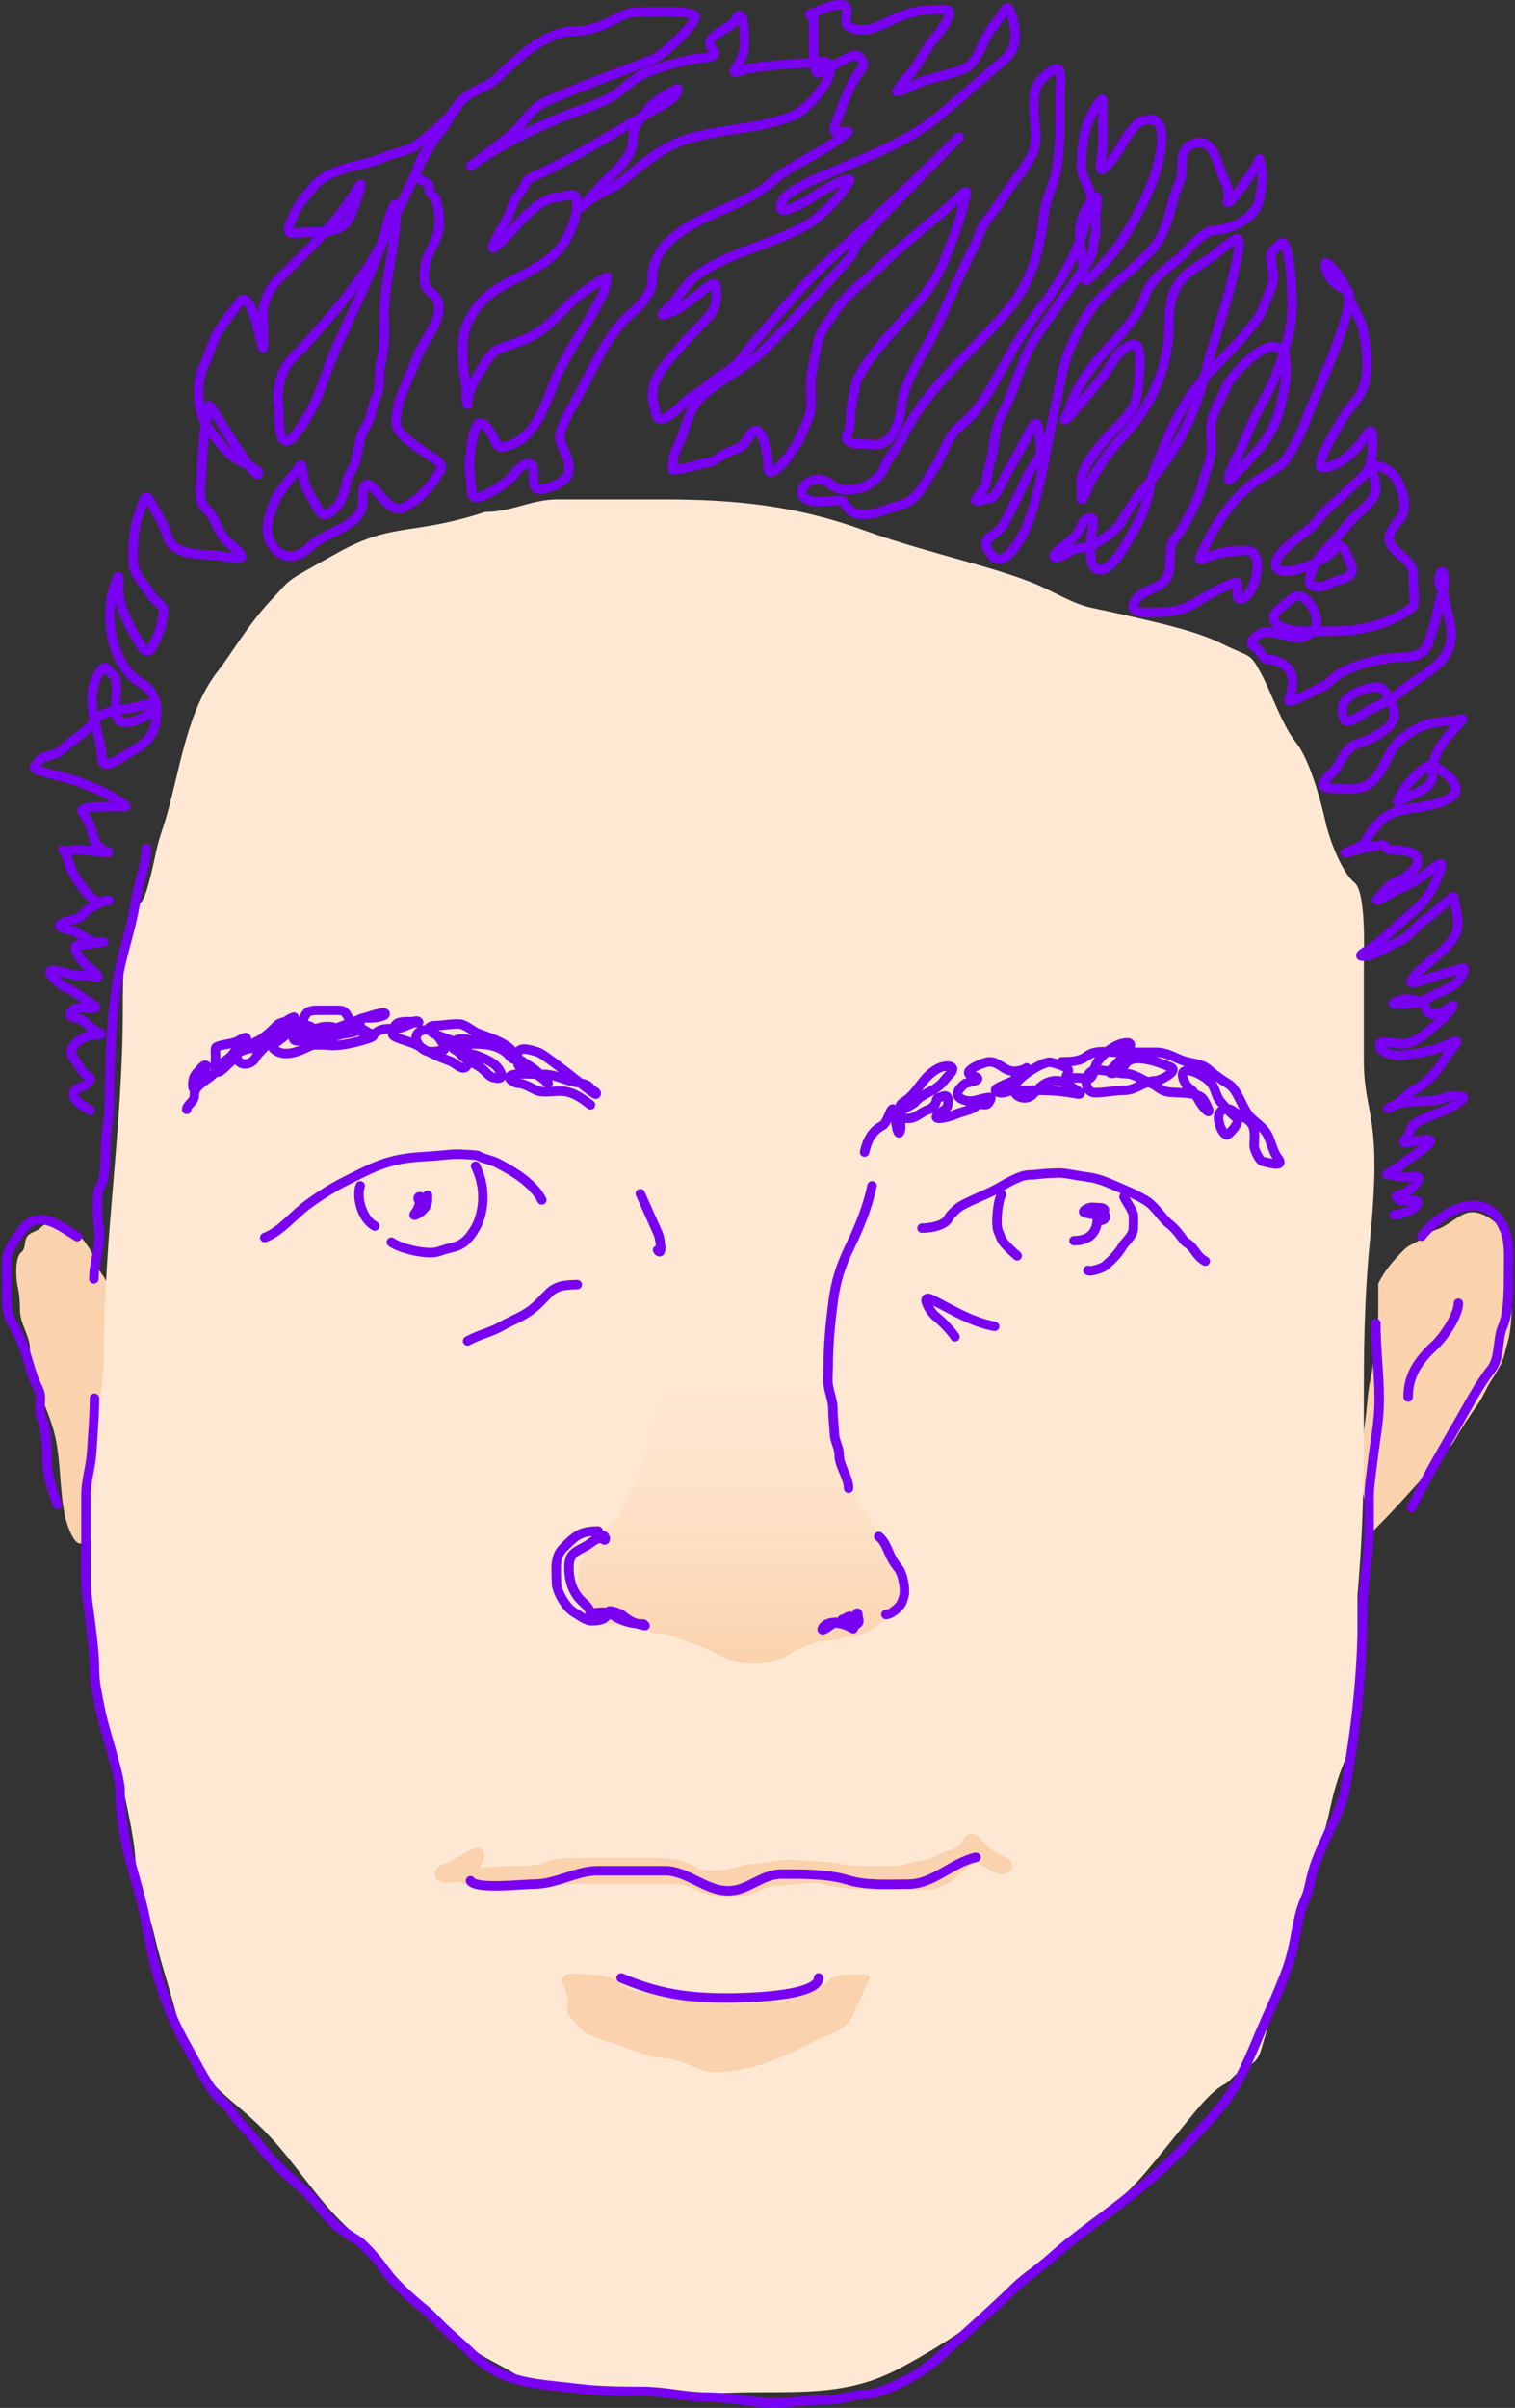 <svg width="481" height="764" viewBox="0 0 481 764" fill="none" xmlns="http://www.w3.org/2000/svg">
<rect x="0" y="0" width="481" height="764" fill="#333333" stroke="none"/>
<path d="M445.916 396.382C442.497 399.802 439.745 402.925 437.579 407.258C437.579 412.905 437.724 419.311 437.196 424.86C437.031 426.597 436.399 428.32 436.209 430.096C435.96 432.422 435.748 434.847 435.222 437.125C434.156 441.746 434.059 446.45 433.41 451.122C432.582 457.083 431.778 462.538 431.778 468.542C431.778 471.782 433.304 474.719 433.571 477.927C433.665 479.059 432.984 482.459 433.772 483.405C433.959 483.629 434.722 487.319 435.404 486.466C436.19 485.484 437.224 484.465 438.143 483.546C442.999 478.69 447.521 473.434 452.2 468.381C453.942 466.5 455.61 464.515 457.235 462.521C458.755 460.654 460.677 458.997 461.867 456.882C464.095 452.921 466.738 449.088 469.321 445.342L469.419 445.201C470.961 442.965 471.957 440.296 473.467 437.991C475.086 435.519 477.074 432.366 477.737 429.451C478.251 427.191 478.995 425.141 479.348 422.846C479.99 418.671 479.992 414.024 479.992 409.795C479.992 402.397 480.796 392.494 474.192 387.4C471.563 385.372 468.124 383.714 464.767 385.225C461.81 386.556 459.135 389.209 456.067 390.139C454.225 390.697 452.335 392.398 450.71 393.482C449.209 394.483 447.171 395.128 445.916 396.382Z" fill="#FAD2AD"/>
<path d="M12.887 389.568C18.685 383.771 25.6 391.577 28.638 396.559C29.822 398.5 30.509 401.865 32.266 404.124C34.5 406.997 35.491 411.415 37.221 414.875C40.411 421.255 42.823 428.563 43.813 435.492C44.701 441.706 43.769 448.384 43.769 455.004C43.769 460.776 42.176 466.245 42.176 472.214C42.176 474.996 42.467 483.203 39.787 484.779C35.691 487.189 30.123 488.457 25.806 489.69C23.243 490.422 21.071 482.959 20.718 481.372C18.866 473.035 19.396 464.274 17.533 455.888C15.51 446.786 9.525 437.488 9.525 428.237C9.525 423.74 6.34 420.098 6.34 415.672C6.34 412.902 6.15 410.527 5.543 407.796C5.081 405.719 4.645 399.029 6.738 397.355C8.514 395.934 7.351 393.201 9.127 391.78C10.289 390.851 11.861 390.595 12.887 389.568Z" fill="#FAD2AD"/>
<path d="M107 175.5C125 165.444 130.504 170.117 154 162.444C162.376 162.444 168.793 158.444 177 158.444H210.444C234.164 158.444 253.198 160.557 274.889 168.444C295.295 175.865 319.5 180.5 332.5 187C345.5 193.5 343.5 192 356.5 195C369.5 198 380 200.25 388.5 204.5C397 208.75 396.737 206.788 400.556 214C403.8 220.128 407.1 230.126 411.444 235.556C415.832 241.04 419.339 254.027 420.889 261C421.998 265.99 425.917 276.734 430 280C433.872 283.098 433 302.735 433 308V336C433 354.721 439 352.5 435 393C431 433.5 435 460.5 431 506V533.5C431 544.781 429.5 552.5 427 558.5C422 570.5 422.44 576.886 419.5 583.5C418.177 586.476 416.5 592.5 414 603C411.5 613.5 412.588 614 408 627C403.412 640 404.071 637.5 400.5 650C398.643 656.5 396 654 390.5 660C388.811 661.843 386.889 661 379.444 670C372 679 369.45 682.5 363.5 689.5C357.55 696.5 352 700.5 347.111 705C342.222 709.5 336.5 715 324 725.5C311.5 736 298.453 744.643 285.5 751.5C271.468 758.929 258.888 759 242.5 759C222.868 759 219.5 760.5 201 759C182.5 757.5 171.444 758.056 164 753.5C156.556 748.944 151.466 747.355 146.556 742.444C141.903 737.791 135.64 731.159 130.111 728C123.128 724.01 120.143 714.915 114 710C101.423 699.938 94.796 686.907 83.444 675.556C72.035 664.146 63.5 661.5 56.889 643C54.73 633.287 51.588 625 49 614C47 605.5 43.471 598.015 43 590C42.534 582.072 39.5 569.5 37.5 560C35 553.5 35 552 31 537.5C29 528.5 29 516.037 29 512V483C29 473.25 31 465.308 31 456C31 446.855 33 438.105 33 429.5C33 391.763 39 358 39 320C39 310.875 38.891 293.331 45 286C46.76 283.889 48.845 273.449 49.5 270.5C50.728 264.972 51.492 263.779 52.889 258.889C57.293 243.475 59.44 225.075 69.5 212.5C72.967 208.166 78.889 198 86 190.5C93.111 183 89 185.556 107 175.5Z" fill="#FFE8D3"/>
<path d="M208.195 446.731C208.983 433.344 210.772 425.679 211.5 417.5C212.228 409.321 212.396 406.263 212.5 404.5C212.677 401.485 212.5 397.021 212.5 394C212.5 388.257 212.187 388.741 210.728 383.633C210.008 381.114 194.029 358.767 195.894 358.235C203.957 355.931 215.407 358.162 223.753 358.162H242.06C249.822 358.162 255.801 356.368 263.551 358.09C266.206 358.68 271.232 358.666 273.826 358.09C275.785 357.655 278.742 353.419 281.134 354.544C283.57 355.691 271.593 377.555 270.642 380.883C267.844 390.675 262.899 399.846 262.899 410.913C262.899 422.142 261.91 434.139 264.274 444.777C265.402 449.853 266.278 456.287 268.399 461.058C270.789 466.437 270.975 472.064 273.319 477.339C277.063 485.763 287.126 495.969 287.647 505.343C287.929 510.43 285 511.5 280.5 514.5C276 517.5 273.581 519.218 268.5 519.5C265.484 519.668 268.999 520.393 263.5 520.5C259.366 520.5 253.5 523 250.5 525C247.5 527 241.276 528.524 235.475 527.557C229.429 526.55 225.369 523.029 219.628 521.262C216.634 520.341 212.614 518.368 209.498 518.368C206.987 518.368 205.298 517.157 203 516.5C197.991 515.069 193.472 515.921 188.5 514.5C184.309 513.303 183.5 502.935 183.5 498.5C183.5 494.065 191.853 485.217 194 483.5C198.911 479.571 197.477 476.279 200.5 472.5C203.305 468.994 202.615 465.892 204.939 461.71C206.58 458.755 208.009 449.902 208.195 446.731Z" fill="url(#paint0_linear)"/>
<path d="M206.489 632.348C201.506 632.348 199.404 630.922 195.383 628.408C192.5 626.5 188.978 626.439 185.753 626.439C184.007 626.439 179.751 625.621 178.887 627.177C177.758 629.209 179.745 631.161 180.091 633.059C180.393 634.725 180.018 636.567 180.118 638.257C180.202 639.69 182.315 641.159 182.963 642.196C185.201 645.777 191.773 647.385 195.41 648.597C200.122 650.168 205.472 652.68 210.538 653.029C214.298 653.288 218.512 654.989 221.918 656.449C225.614 658.033 229.37 657.46 233.299 656.968C242.112 655.867 251.064 651.497 258.904 647.503C261.577 646.142 265.137 645.254 267.522 643.4C270.28 641.254 271.24 638.563 272.665 635.357C273.739 632.94 274.587 630.616 275.756 628.408C277.042 625.98 273.976 626.439 272.446 626.439C269.64 626.439 264.83 626.294 263.227 628.299C261.225 630.801 256.69 631.551 253.789 632.84C250.857 634.143 247.506 635.125 244.132 635.302L243.722 635.324C235.305 635.767 225.596 636.279 217.541 634.208C214 633.297 210.113 632.348 206.489 632.348Z" fill="#FAD2AD"/>
<path d="M312.201 587.993C313.919 589.712 319.246 591.98 319.103 591.978C318.659 591.975 318.461 592.21 318.027 592.108C317.554 591.997 317.107 591.799 316.643 591.657C316.179 591.514 315.737 591.33 315.303 591.112C315.124 591.022 314.941 590.917 314.806 590.765C314.756 590.71 314.725 590.637 314.673 590.585C314.625 590.537 314.551 590.507 314.491 590.477C314.336 590.399 314.177 590.328 314.024 590.247L313.936 590.2C313.624 590.034 313.311 589.867 312.986 589.728C312.857 589.673 312.725 589.632 312.597 589.577C312.456 589.517 312.321 589.449 312.185 589.381L312.153 589.365C312.028 589.302 311.939 589.254 311.835 589.16C311.705 589.042 311.56 588.944 311.431 588.825L311.425 588.82C311.292 588.697 311.167 588.582 311.007 588.495C310.887 588.43 310.763 588.386 310.637 588.33C310.596 588.312 310.548 588.266 310.519 588.23C310.453 588.148 310.316 588.122 310.229 588.079C303.727 590.246 301.136 597.102 293.628 597.102C282.751 597.102 271.891 597.777 261.463 595.323C256.744 594.213 251.417 595.821 246.733 595.821C244.872 595.821 243.291 596.212 241.609 596.96C240.487 597.458 237.546 598.964 236.485 599.023C231.836 599.282 226.577 599.691 222.395 597.6C218.79 595.798 216.417 595.181 212.148 595.181H185.249C175.933 595.181 166.984 597.102 157.852 597.102C155.596 597.102 153.564 596.587 151.305 596.462C149.326 596.352 147.453 594.54 145.541 594.54C144.022 594.54 142.5 595 142 595C141.5 595 139.025 594.453 141.983 593.757C143.237 593.462 152.25 588.033 151.305 588.847C150.305 591.347 149.316 592.578 149 593C149.529 593.935 148.824 595.181 149.384 595.181C153.69 595.181 158.035 594.54 162.193 594.54C165.766 594.54 170.2 594.808 173.365 593.402C176.478 592.018 180.964 591.978 184.467 591.978H208.946C211.648 591.978 217.196 592.687 219.336 594.398C221.943 596.484 226.134 595.821 229.44 595.821C233.093 595.821 235.672 593.9 239.047 593.9C242.362 593.9 245.783 592.619 249.294 592.619C253.631 592.619 257.954 593.029 262.103 593.259C265.595 593.453 268.581 594.54 272.351 594.54H283.879C287.296 594.54 290.828 592.813 294.126 592.619C297.382 592.427 299.335 589.6 302.452 589.417C303.777 589.339 304.972 587.66 306.294 587.495C307.585 587.334 307.688 583.637 308.714 584.435C309.976 585.417 311.084 586.876 312.201 587.993Z" fill="#FAD2AD" stroke="#FAD2AD" stroke-width="5" stroke-linecap="round"/>
<path d="M84.045 392.661C89.08 390.848 93.424 385.248 97.962 381.99C102.5 378.731 106.24 376.476 109.903 374.644C118.033 370.579 123 367.704 133.501 367.062C144.002 366.421 142.5 366 148.054 366.317C153.607 366.634 150.5 366.589 154.239 367.703C157.978 368.818 158 369.082 159.851 370.078C161.701 371.075 169.172 375.03 172.022 380.731" stroke="#7900F1" stroke-width="3" stroke-linecap="round"/>
<path d="M151 370C155.012 378.19 153 386 151 389.5C149 393 147 395 143.801 395.759C140.602 396.518 140.444 396.746 138.99 397.162C135.429 398.179 127 396.162 124.27 394.122" stroke="#7900F1" stroke-width="3" stroke-linecap="round"/>
<path d="M114.359 376.258C113 380 115.129 387.064 119 389" stroke="#7900F1" stroke-width="3" stroke-linecap="round"/>
<path d="M135.732 379.24C135.732 382.202 135.709 382.467 133.854 384.321C133.358 384.818 130.558 386.454 131.755 384.956C132.418 384.128 132.939 382.926 133.219 381.946C133.463 381.093 132.75 380.892 132.75 380.234C132.75 379.304 134.005 379.763 134.241 380.234" stroke="#7900F1" stroke-width="3" stroke-linecap="round"/>
<path d="M203.301 378.749C205.177 383.023 207.224 387.483 209.045 391.645C209.531 392.757 210.544 399.01 208.769 396.643" stroke="#7900F1" stroke-width="3" stroke-linecap="round"/>
<path d="M276.864 376.264C275.5 382.783 272.812 389.449 269.906 395.428C266.883 401.645 265.297 406.619 264.438 413.487C263.586 420.301 262.947 426.759 262.947 433.673C262.947 435.702 262.624 438.156 263.058 440.162C263.595 442.648 264.438 444.648 264.438 447.231C264.438 450.084 264.822 452.362 264.935 455.184C265.012 457.098 266.426 459.444 266.426 461.508C266.426 465.308 269.409 468.599 269.409 472.194" stroke="#7900F1" stroke-width="3" stroke-linecap="round"/>
<path d="M279 487.5C281.482 489.439 282 493 283.88 495.759C285.761 498.519 285.365 497.466 286 499C286.635 500.534 286.511 500.374 286.78 501.586C287.37 504.241 287.384 506.004 286.255 508.545C285.625 509.963 282.922 512.273 281.285 512.273" stroke="#7900F1" stroke-width="3" stroke-linecap="round"/>
<path d="M270.912 516.77C269.795 516.116 265.655 514.115 264.063 515.389C263.858 515.553 260.559 518.037 261.081 516.77C262.266 513.892 267.413 514.929 269.917 514.781C270.502 514.747 272.906 512.523 272.292 511.91C271.587 511.205 273.218 514.187 272.513 514.892C271.008 516.397 270.415 515.712 270.415 513.787C270.415 511.557 268.418 513.787 267.432 513.787" stroke="#7900F1" stroke-width="3" stroke-linecap="round"/>
<path d="M204.81 515.781C201.229 515.099 200.027 514.408 197.603 512.523C196.696 511.818 195.742 511.593 194.648 511.28C194.345 511.194 192.362 510.793 193.626 511.805C196.527 514.125 200.466 515.284 204.313 515.284" stroke="#7900F1" stroke-width="3" stroke-linecap="round"/>
<path d="M292.729 389.678C295.038 389.678 300.054 388.978 301.179 386.447C301.547 385.619 303.957 383.278 304.934 382.72C308.766 380.53 313.001 379.134 316.836 377.003C319.312 375.628 323.847 372.779 326.777 372.779C329.125 372.779 331.182 372.281 333.487 372.281C335.959 372.281 335.669 371.809 341 372.779C346.331 373.748 347.251 373.254 353.5 376C359.749 378.746 358.858 378.195 361.929 379.848C365 381.5 365.461 381.894 368.5 385.5C371.539 389.106 370.46 387.404 372.73 389.702C375 392 375.571 393.63 376.707 394.298C379.302 395.824 379.883 398.757 382.671 400.152" stroke="#7900F1" stroke-width="3" stroke-linecap="round"/>
<path d="M356.86 379.731C357.474 381.213 359.753 384.086 359.842 385.696C359.913 386.975 359.842 388.281 359.842 389.562C359.842 392.115 357.425 393.644 356.252 395.637C354.838 398.042 352.924 399.799 350.895 401.602C350.101 402.308 346.015 403.68 345.428 403.093" stroke="#7900F1" stroke-width="3" stroke-linecap="round"/>
<path d="M317.968 379C316.763 381.058 315.979 388.566 316.974 390.783C317.968 393 317.5 392.5 318.5 394C319.5 395.5 324.434 399.86 322.5 398" stroke="#7900F1" stroke-width="3" stroke-linecap="round"/>
<path d="M340.984 393.661C345.988 393.661 348.44 390.944 348.44 386.205C348.44 384.607 340.986 385.568 345.457 383.333C346.426 382.849 348.359 383.222 349.434 383.222C350.715 383.222 351.249 384.575 350.041 383.609C349.717 383.35 348.937 382.865 348.937 383.72C348.937 384.394 349.908 384.455 350.317 384.824C351.431 385.826 350.966 387.199 349.434 387.199" stroke="#7900F1" stroke-width="3" stroke-linecap="round"/>
<path d="M46.481 269.285C46.384 274.406 44.38 278.564 43.53 283.49C42.805 287.698 42.002 291.706 40.922 295.842C39.571 301.022 38.065 306.258 37.217 311.556C35.18 324.285 34.894 336.959 34.747 349.915C34.691 354.776 33.511 359.49 33.511 364.395C33.511 367.705 33.479 370.889 32.757 374.139C32.37 375.88 31.091 377.403 31.041 379.217C30.951 382.457 30.817 385.864 31.35 389.064C32.325 394.917 29.806 400.02 29.806 405.773" stroke="#7900F1" stroke-width="3" stroke-linecap="round"/>
<path d="M29.999 443.655C29.999 449.401 29.408 455.501 29.098 460.771C28.828 465.351 27.296 469.649 27.296 474.284V488.697C27.296 493.09 27 498 27.346 503.511C27.693 509.021 29.999 521.303 29.999 529.685C29.999 533.98 30.802 536.891 31.651 541.446C32.5 546 34.209 551.316 35.105 554.658C36 558 38.106 564.883 38.106 567.97C38.106 573.062 38.916 579.069 39.708 583.284C40.5 587.5 41.621 591.392 42.811 595.696C44 600 45.491 605.31 46.164 609.008C46.932 613.233 48 618.5 48.916 622.471C49.833 626.441 52 633.5 54.321 639.136C56.643 644.772 59.5 649.5 61.328 652.849C63.156 656.198 67.006 663.877 70.987 667.062C73.07 668.728 74.42 671.847 76.392 673.818C78.63 676.056 80.709 678.533 82.648 681.025C86.073 685.429 91.227 690.337 95.5 694C101.889 699.476 103 703.5 108.5 707.5C114 711.5 113.229 710.007 117 714C120.452 717.655 120.759 718.5 123.5 722C126.241 725.5 132 730.5 134.5 732.5C137 734.5 139 737 142.413 740.04C145.826 743.079 147.627 744.689 150.22 747.146C160.119 756.524 170.438 756.236 183.001 757.806C189.949 758.675 196.969 758.757 204.02 758.757C210.881 758.757 217.693 760.559 224.589 760.559C231.614 760.559 238.24 762.36 245.308 762.36C251.242 762.36 256.737 761.46 262.674 761.46C267.173 761.46 270.787 759.658 275.286 759.658C278.872 759.658 288 755.5 293 752C298 748.5 300.831 745.183 303.5 743C306.018 740.94 318.5 729.5 322 726C325.5 722.5 328.963 720.681 334.688 715.529C340.252 710.522 349.34 704.077 355.335 699.414C368.429 689.23 373.811 683.937 384.764 671.767C390.932 664.914 394 659.5 398.75 648.091C403.499 636.682 404.5 635.5 408.13 626.053C411.76 616.607 411.307 609.481 414.333 602.672C416.317 598.208 415.487 596.087 418.994 587.794C422.5 579.5 425.91 574.111 427.201 567.011C430.521 548.747 432.574 530.642 432.574 511.747C432.574 502.843 434.699 493.885 434.699 485.236V474.609C434.699 471.823 435 470.5 435.825 463.5C436.649 456.5 437.887 451.163 437.887 443.789C437.887 435.841 436.825 428.211 436.825 419.876" stroke="#7900F1" stroke-width="3" stroke-linecap="round"/>
<path d="M447.076 443.257C447.076 436.142 450.532 431.469 455.578 426.784C458.393 424.17 463.017 417.379 463.017 413.5" stroke="#7900F1" stroke-width="3" stroke-linecap="round"/>
<path d="M451.327 392.244C458.568 383.248 471.994 376.662 477.66 390.119C479.335 394.097 478.959 398.497 478.959 402.872C478.959 407.969 479.115 416.336 477.069 420.939C475.3 424.919 476.369 430.818 473.409 434.519C469.538 439.358 466.404 445.513 463.253 450.933C457.883 460.169 452.673 469.258 448.138 478.329" stroke="#7900F1" stroke-width="3" stroke-linecap="round"/>
<path d="M309.857 589.3C302.306 590.958 296.216 597.802 288.602 597.802C282.123 597.802 275.224 598.346 269.236 596.503C262.806 594.525 254.974 594.614 248.217 594.614C241.647 594.614 237.647 599.928 231.212 599.928C223.961 599.928 218.242 593.551 211.02 593.551C203.935 593.551 196.849 593.551 189.764 593.551C183.033 593.551 176.66 597.802 169.572 597.802C166.124 597.802 150.805 599.592 149.379 596.739" stroke="#7900F1" stroke-width="3" stroke-linecap="round"/>
<path d="M197.204 627.56C208.56 632.386 217.926 633.936 230.681 633.936C235.604 633.936 259.907 633.576 259.907 627.56" stroke="#7900F1" stroke-width="3" stroke-linecap="round"/>
<path d="M24.529 392.37C20.424 389.967 13.798 384.375 8.823 388.355C6.955 389.85 2.337 396.594 2.211 398.746C1.942 403.316 2.211 407.984 2.211 412.562C2.211 418.661 4.175 419.64 6.462 424.784C8.4 429.145 9.063 432.941 10.713 437.478C11.443 439.486 12.838 441.311 12.838 443.383C12.838 445.509 12.315 448.391 13.37 450.291C14.812 452.887 14.964 461.139 14.964 464.107C14.964 468.128 16.823 473.404 18.152 477.391" stroke="#7900F1" stroke-width="3" stroke-linecap="round"/>
<path d="M187.486 350.557C184.475 348.277 181.742 346.203 177.809 346.203C175.647 346.203 172.274 346.841 170.337 345.961C169.06 345.381 166.277 343.784 164.988 343.784C162.962 343.784 159.77 341.399 163.456 340.908C166.373 340.519 169.536 340.881 172.487 340.881C175.891 340.881 178.486 342.305 181.787 343.192C183.301 343.599 186.402 343.577 187.378 345.235C187.828 346 189.833 346.543 189.206 347.171C188.713 347.664 173.427 334.53 170.552 333.731C167.045 332.757 163.575 331.44 164.289 336.795C164.782 340.494 168.311 339.219 170.794 341.15C171.543 341.732 172.431 342.354 173.24 342.816C174.351 343.451 174.245 344.351 173.24 343.058C171.608 340.96 170.523 339.757 168.133 338.22C163.391 335.172 158.275 331.795 152.758 330.613C151 330.237 145.799 328.805 144.318 330.344C140.935 333.862 149.507 334.245 150.823 334.699C152.913 335.419 156.509 336.874 157.972 338.704C159.652 340.803 160.096 342.87 156.521 341.848C155.119 341.448 154.055 339.802 152.892 338.946C151.38 337.831 149.721 336.964 148.081 336.07C146.948 335.452 146.06 334.29 145.151 333.382C142.981 331.212 147.357 331.204 148.565 331.204C152.991 331.204 157.926 331.158 161.252 334.484C161.646 334.878 163.37 337.234 163.294 335.183C163.153 331.358 154.305 328.901 151.683 327.818C150.051 327.144 147.711 325.007 145.877 324.915C143.415 324.792 140.882 325.33 138.405 325.399C134.926 325.495 136.028 327.308 138.512 328.302C141.581 329.529 144.899 330.531 147.812 332.065C148.876 332.624 149.574 338.838 147.06 338.838C145.855 338.838 144.338 337.252 143.216 336.795C141.441 336.072 139.661 335.502 137.948 334.618C136.007 333.616 133.664 332.929 132.572 330.963C131.104 328.32 133.321 326.195 136.389 326.877C138.118 327.261 140.245 330.143 140.797 331.688C141.479 333.597 140.798 333.22 138.835 333.516C137.23 333.758 135.403 333.896 134.158 332.763C131.886 330.698 127.951 330.274 125.341 328.893C123.891 328.125 124.792 326.581 125.449 325.399C126.428 323.637 129.918 324.415 131.631 324.055C132.191 323.937 132.562 323.844 132.921 324.323C132.992 324.417 131.519 324.457 131.255 324.538C129.287 325.149 127.586 326.366 125.449 326.366C123.948 326.366 121.471 326.285 120.181 327.092C118.221 328.317 118.099 328.552 116.525 327.334C115.469 326.516 111.61 325.44 113.73 323.705C114.916 322.735 116.383 322.98 117.815 322.98C118.48 322.98 122.184 322.582 122.304 321.743C122.532 320.149 111.247 324.551 110.343 324.888C109.031 325.376 107.723 325.798 106.446 326.366C105.344 326.856 110.563 326.872 110.746 326.877C111.963 326.911 122.266 327.732 117.09 329.457C113.625 330.612 107.633 332.188 103.838 331.581C102.602 331.383 97.854 331.832 97.119 331.097C95.161 329.139 102.32 327.546 102.978 327.441C103.019 327.435 107.147 326.535 105.989 325.99C105.105 325.574 102.728 325.684 101.742 325.99C100.339 326.425 93.23 327.656 93.141 329.269C93.013 331.568 99.133 329.278 99.403 328.06C100.096 324.943 96.436 324.956 94.35 325.882C93.134 326.423 91.908 327.115 90.963 328.06C89.954 329.07 88.163 329.601 87.335 330.532C85.639 332.44 89.744 329.248 90.211 328.839C91.459 327.747 92.851 326.065 94.35 325.399C97.616 323.947 95.485 320.638 100.237 320.56C102.672 320.52 105.112 320.56 107.548 320.56C110.543 320.56 109.841 322.998 112.01 324.323C112.911 324.874 114.839 324.552 114.321 325.99C113.796 327.45 111.185 327.721 109.859 327.925C105.344 328.62 100.695 330.793 96.527 332.763C93.035 334.414 88.202 335.531 85.883 331.473C84.191 328.512 89.371 326.093 90.775 324.162C91.502 323.163 95.555 321.761 91.985 323.651C90.86 324.247 88.942 324.329 88.034 325.237C85.513 327.758 83.262 329.899 79.835 331.204C78.342 331.773 75.684 331.985 75.266 333.865C74.562 337.035 77.209 338.373 79.594 337.118C80.925 336.417 81.175 335.266 82.12 334.215C82.677 333.596 84.663 331.722 83.948 331.903C80.862 332.688 75.927 332.431 74.272 335.559C73.538 336.945 72.935 337.11 71.96 338.085C71.417 338.628 69.903 340.294 68.95 340.182C67.973 340.067 68.466 335.812 68.466 335.075C68.466 334.451 68.117 332.459 68.761 332.172C70.827 331.254 73.171 331.345 75.212 330.452C75.693 330.242 78.972 328.164 78.061 329.834C77.13 331.54 75.197 332.272 74.272 333.892C72.955 336.197 70.2 336.873 68.923 339.214C67.452 341.911 64.418 342.796 62.66 344.993C61.663 346.24 61.208 345.452 61.208 344.268C61.208 342.259 61.675 341.167 63.036 339.806C63.283 339.559 64.872 337.429 65.455 338.085C65.852 338.531 63.748 341.968 63.52 342.709C62.938 344.601 61.692 345.703 61.692 347.654C61.692 349.612 59.273 350.535 59.273 352.009" stroke="#7900F1" stroke-width="3" stroke-linecap="round"/>
<path d="M274.503 365.551C275.32 361.831 276.819 358.878 280.201 357.088C282.012 356.129 282.934 350.079 283.888 352.395C284.093 352.893 284.76 361.242 285.731 359.057C286.702 356.874 284.269 351.319 286.569 349.882C291.74 346.65 292.431 342.079 297.546 339.156C300.205 337.637 304.503 337.897 301.317 341.083C300.286 342.114 299.442 343.415 298.3 344.393C295.994 346.37 292.407 347.34 290.508 349.714C289.453 351.032 282.326 353.141 285.983 354.406C290.561 355.991 291.424 353.013 295.2 351.934C295.631 351.811 296.962 350.481 297.085 350.049C297.654 348.058 297.279 348.582 299.39 347.829C301.277 347.154 301.165 349.455 300.856 350.845C300.592 352.034 298.686 352.68 297.881 353.485C295.217 356.148 302.211 354.127 303.16 353.652C304.825 352.82 308.888 352.17 309.947 350.845C310.649 349.968 312.329 350.703 313.299 350.426C313.806 350.281 315.069 348.206 314.388 348.206C311.61 348.206 309.195 350.005 306.344 349.127C302.712 348.01 303.819 345.868 306.344 343.848C306.845 343.448 313.302 342.646 308.858 341.377C304.376 340.096 312.582 336.894 314.095 336.894C317.288 336.894 318.753 339.91 322.013 339.91C322.963 339.91 324.868 339.571 325.616 338.989C326.957 337.946 323.183 341.36 322.013 342.592C320.909 343.754 313.285 345.55 317.153 346.656C318.738 347.108 320.413 345.943 322.013 345.943C328.62 345.943 334.725 345.702 341.453 346.991C345.368 347.74 340.433 345.089 339.065 344.142C337.74 343.225 336.429 342.843 334.834 342.927C331.769 343.088 329.716 345.243 327.879 347.284C325.97 349.405 321.287 348.272 322.055 344.812C322.662 342.08 331.386 336.493 333.661 337.061C334.468 337.263 339.726 338.533 339.191 339.91C338.909 340.634 337.794 343.318 338.018 343.094C339.884 341.228 343.348 342.302 345.81 342.173C346.833 342.119 347.351 339.652 347.612 338.737C348.566 335.397 353.986 330.861 357.835 330.861C361.224 330.861 355.49 336.352 354.776 337.271C354.418 337.732 351.018 340.581 353.017 340.581C354.471 340.581 356.535 338.856 357.29 337.648C359.768 333.683 368.823 337.452 371.618 338.57C374.518 339.729 368.348 342.927 366.884 342.927C363.509 342.927 360.473 345.943 357.08 345.943C353.948 345.943 350.905 346.697 347.654 346.697C344.416 346.697 344.096 341.851 346.313 340.078C348.158 338.602 354.798 340.664 357.457 340.664C360.112 340.664 362.737 342.737 365.334 343.681C367.051 344.305 368.304 345.845 370.11 346.32C372.81 347.031 380.502 346.113 382.176 348.96C383.247 350.781 385.187 354.735 382.176 351.39C380.613 349.653 379.511 346.348 377.484 345.189C376.591 344.679 374.469 340.771 375.976 339.91C377.81 338.862 382.292 341.454 383.852 342.927C386.14 345.088 385.741 347.597 387.623 349.714C389.214 351.504 390.803 353.319 392.524 354.658C394.201 355.962 389.915 360.323 389.424 360.104C387.79 359.378 386.869 356.283 386.869 354.658C386.869 352.052 389.496 350.911 391.561 352.563C392.956 353.679 395.076 354.24 396.672 355.747C398.866 357.819 398.18 360.844 398.18 363.665C398.18 364.652 399.806 368.318 400.946 368.525C402.95 368.89 408.334 370.701 405.554 367.226C404.296 365.654 403.564 362.324 402.538 360.272C401.285 357.766 398.976 356.459 397.091 354.574C394.321 351.804 393.143 345.765 389.885 343.848C387.977 342.726 385.259 340.741 383.684 339.324C381.551 337.403 378.117 337.431 375.557 336.517C372.448 335.406 370.418 333.877 366.884 333.877C362.988 333.877 359.091 333.877 355.195 333.877C352.022 333.877 347.747 332.99 345.098 335.05C342.891 336.767 340.102 336.894 337.096 336.894" stroke="#7900F1" stroke-width="3" stroke-linecap="round"/>
<path d="M183.28 407.583C179.488 407.676 176.688 407.846 174.152 410.381C172.795 411.738 171.583 413.09 170.177 414.356C166.479 417.684 163.156 418.536 159.135 420.834C155.844 422.715 151.722 423.608 148.461 425.471" stroke="#7900F1" stroke-width="3" stroke-linecap="round"/>
<path d="M315.784 420.834C308.24 419.362 302.752 415.79 295.909 412.368C291.774 410.301 295.437 416.348 296.903 417.521C299.036 419.228 301.713 421.922 303.197 424.146" stroke="#7900F1" stroke-width="3" stroke-linecap="round"/>
<path d="M189.906 485.761C184.162 485.761 182.63 487.368 178.79 491.208C175.93 494.068 176.655 498.053 176.655 501.993C176.655 504.92 179.586 510.035 182.323 511.599C184.043 512.582 185.924 514.249 187.918 514.249C189.106 514.249 192.556 514.078 192.556 512.262C192.556 510.46 187.685 512.605 187.292 511.231C186.902 509.863 185.489 508.802 184.458 507.771C181.758 505.071 180.63 501.323 180.63 497.355C180.63 492.728 182.797 492.399 186.299 490.399C187.608 489.65 189.96 487.129 191.746 488.558C192.592 489.235 192.418 485.632 189.243 487.748" stroke="#7900F1" stroke-width="3" stroke-linecap="round"/>
<path d="M28.642 352.338C27.039 351.172 23.234 349.544 23.372 347.068C23.491 344.934 26.879 344.943 27.889 343.68C29.457 341.72 28.378 342.204 26.801 340.627C25.501 339.327 24.645 337.208 23.372 335.776C20.275 332.292 26.862 328.248 30.524 328.248C33.929 328.248 30.846 327.602 29.771 326.742C28.242 325.519 26.164 323.218 24.125 322.978C21.728 322.696 21.924 321.426 23.539 320.134C24.788 319.135 28.215 320.271 29.771 319.925C31.695 319.497 27.498 317.547 26.76 316.956C24.712 315.318 22.32 313.962 19.942 312.773C19.244 312.424 13.873 307.922 16.597 307.922C18.664 307.922 21.022 308.812 23.037 309.26C25.13 309.725 27.274 309.154 29.353 309.804C34.584 311.439 26.312 305.762 25.463 304.158C23.912 301.227 22.305 299.641 27.094 299.641C29.004 299.641 30.784 298.888 32.657 298.888C33.633 298.888 30.646 299.138 29.729 298.804C27.809 298.106 25.533 296.651 23.79 295.542C23.133 295.124 18.534 294.53 18.939 293.618C19.551 292.24 23.557 291.957 24.878 291.193C26.278 290.382 27.097 288.995 28.642 288.181C30.572 287.166 32.016 285.805 34.413 285.672C35.465 285.614 32.304 286.277 31.276 286.048C28.168 285.358 24.948 279.699 23.414 277.475C22.358 275.944 21.174 270.419 20.026 269.654C19.769 269.482 20.469 270.198 20.779 270.198C21.889 270.198 22.97 269.561 24.125 269.528C27.364 269.436 36.836 271.317 33.828 270.114C29.197 268.262 30.099 265.386 28.307 261.289C27.637 259.757 26.852 258.818 26.049 257.442C24.937 255.535 36.89 255.978 38.596 255.978C40.653 255.978 40.159 255.892 38.679 254.807C33.803 251.231 27.178 248.838 21.532 246.944C19.882 246.391 9.777 244.471 10.992 243.18C11.903 242.213 12.385 240.843 13.753 240.336C16.744 239.228 17.977 239.625 20.11 237.492C23.288 234.314 27.528 232.451 30.105 228.584C32.115 225.569 38.313 225.184 41.398 224.736C42.254 224.612 50.693 222.079 49.553 224.36C48.22 227.027 38.075 231.994 37.048 227.204C36.297 223.697 37.205 219.81 36.881 216.246C36.691 214.163 34.993 213.777 34.079 212.315C32.877 210.393 30.94 214.326 30.482 215.326C28.245 220.207 29.399 226.607 30.733 231.553C31.518 234.465 32.254 237.894 32.406 240.922C32.608 244.978 39.333 239.744 41.314 238.663C47.746 235.155 49.72 232.205 49.72 225.113C49.72 222.169 47.915 218.505 45.203 216.999C34.659 211.141 32.37 193.231 37.508 182.955C37.718 182.536 37.676 187.99 37.843 189.145C38.587 194.293 41.921 200.189 44.618 204.619C47.014 208.555 47.971 206.027 49.344 203.281C50.831 200.308 51.474 197.488 51.937 194.247C52.264 191.959 49.131 190.82 48.047 188.978C45.558 184.746 42.192 182.487 42.192 177.267C42.192 172.789 42.529 166.797 44.283 162.629C44.423 162.297 45.906 156.51 46.835 157.903C49.523 161.936 51.97 166.41 53.484 170.952C55.238 176.212 64.003 175.767 68.541 176.18C73.719 176.651 81.208 179.282 73.225 172.75C70.697 170.682 69.826 168.908 68.541 166.017C67.8 164.35 66.139 161.973 64.777 160.747C62.684 158.864 64.024 151.768 64.024 149.246C64.024 145.395 64.606 141.714 64.777 137.954C64.916 134.892 66.07 131.992 66.282 128.92C66.379 127.51 70.95 135.673 71.928 137.034C72.975 138.49 81.517 152.602 82.049 150.208C82.296 149.099 77.352 146.914 76.069 146.235C71.912 144.034 69.399 139.964 66.659 136.616C62.521 131.558 61.893 121.3 64.944 115.537C65.968 113.603 66.518 111.37 67.37 109.18C69.482 103.747 72.636 100.494 76.069 95.796C79.373 91.275 82.664 107.239 83.011 109.012C83.903 113.568 83.597 105.77 83.597 104.663C83.597 101.941 83.135 98.688 84.015 96.047C85.031 93.001 86.322 90.646 88.574 88.394C97.647 79.32 106.722 71.211 113.375 59.996C116.671 54.44 112.239 65.868 111.618 67.608C109.212 74.344 102.934 73.503 96.227 73.756C93.317 73.866 90.571 74.895 91.878 71.497C93.003 68.571 94.013 66.044 96.018 63.593C99.606 59.208 100.358 57.068 106.432 54.559C111.545 52.447 117.453 51.984 122.408 49.708C125.402 48.332 129.241 48.128 131.86 46.236C136.009 43.24 140.96 39.138 144.156 35.028C147.989 30.1 140.004 40.964 139.305 42.012C130.428 55.328 125.837 70.855 116.971 84.462C111.203 93.317 104.058 101.4 97.022 109.263C95.127 111.381 91.904 114.116 90.539 116.708C88.619 120.357 87.803 125.1 88.49 129.087C88.747 130.579 87.874 140.994 91.501 139.878C93.493 139.265 96.813 133.406 97.817 131.764C101.553 125.65 103.296 118.478 106.098 111.94C112.097 97.942 119.387 85.052 123.161 70.494C123.715 68.357 125.754 61.649 125.754 66.813C125.754 77.96 121.99 88.891 121.99 99.979C121.99 104.463 122.342 109.989 121.07 114.282C119.92 118.165 121.168 122.281 119.397 126.076C117.896 129.293 118.112 132.375 116.01 135.528C113.725 138.955 114.042 142.895 112.789 146.653C112 149.021 110.096 151.038 109.945 153.596C109.889 154.547 107.968 159.813 107.269 160.413C104.711 162.605 103.027 165.467 100.577 160.789C99.017 157.812 96.653 154.998 96.395 151.504C96.302 150.252 95.905 148.8 95.642 147.573C95.587 147.318 88.477 156.369 87.863 157.694C85.961 161.797 83.658 167.377 85.688 171.663C88.484 177.565 93.992 177.83 98.319 173.503C103.248 168.574 114.316 167.419 115.173 159.702C115.342 158.179 114.698 154.769 116.135 153.763C118.377 152.193 123.169 163.504 128.013 161.082C133.644 158.266 136.987 154.118 140.058 148.744C141.119 146.888 135.565 144.113 133.868 142.889C131.532 141.204 125.754 137.501 125.754 134.023C125.754 126.697 130.082 119.758 132.53 113.027C134.347 108.028 141.604 100.645 138.719 94.876C137.734 92.906 135.59 92.721 134.955 90.025C134.015 86.028 135.501 81.398 137.423 77.938C140.093 73.132 139.888 68.498 138.51 63.676C138.016 61.947 136.294 62.087 136.294 59.871C136.294 57.562 134.607 58.142 133.115 56.65C129.312 52.847 140.769 41.521 142.316 38.039C143.377 35.653 144.999 33.474 146.833 31.64C149.967 28.506 154.755 27.71 157.874 24.698C164.195 18.595 173.138 9.809 182.592 9.809C187.606 9.809 192.207 7.742 196.519 5.459C198.88 4.209 200.419 3.786 203.294 3.786C208.094 3.786 215.419 3.218 220.19 4.581C223.529 5.535 210.213 17.73 207.309 18.842C195.778 23.259 184.195 27.368 172.889 32.393C168.783 34.218 165.629 39.861 162.224 42.765C158.4 46.026 146.229 54.932 150.346 52.05C159.247 45.819 168.463 41.248 178.535 37.077C183.51 35.017 189.153 33.567 193.842 30.887C197.885 28.577 200.869 24.764 205.469 22.941C211.483 20.558 218.491 18.719 224.958 18.131C225.901 18.046 227.696 17.368 226.464 15.998C222.349 11.427 231.543 9.64 233.406 6.379C236.255 1.393 236.271 10.993 236.376 12.778C236.555 15.825 235.525 18.876 233.783 21.394C231.71 24.388 235.311 22.256 237.254 21.854C244.35 20.385 251.795 20.389 259.002 19.762C260.278 19.652 261.995 19.138 262.933 20.181C266.312 23.935 256.01 34.909 252.268 36.492C241.938 40.862 230.355 40.723 219.563 43.685C210.798 46.091 205.106 51.206 198.191 56.901C194.179 60.206 188.719 61.69 185.059 65.349C183.573 66.835 189.807 60.07 190.078 59.745C192.989 56.256 198.477 52.194 200.241 47.784C200.951 46.008 200.834 44.337 201.077 42.514C201.539 39.049 204.275 36.649 206.305 34.066C208.193 31.663 211.428 30.191 214 28.629C214.329 28.43 215.519 27.792 215.171 28.796C214.313 31.277 211.22 32.767 209.149 33.941C195.544 41.65 182.607 50.156 168.372 56.483C167.063 57.065 165.976 60.266 164.9 61.418C162.79 63.679 162.42 66.826 160.969 69.448C159.397 72.29 154.512 80.331 157.121 78.398C163.128 73.949 168.731 63.469 177.029 62.547C177.753 62.467 182.247 61.44 182.55 62.045C184.811 66.567 180.387 75.961 177.322 79.318C172.343 84.771 165.248 87.304 159.045 90.945C151.656 95.282 146.833 102.063 146.833 110.727C146.833 114.785 147.241 118.419 147.92 122.396C148.198 124.022 147.76 126.741 148.38 128.293C148.621 128.893 148.513 127.005 148.631 126.369C149.358 122.464 151.732 118.909 153.776 115.579C155.253 113.17 156.566 111.267 159.213 110.351C163.192 108.973 167.376 107.737 170.923 105.416C176.209 101.956 179.885 96.507 185.059 92.785C187.18 91.26 189.376 89.702 191.667 88.436C191.761 88.384 192.772 87.659 192.754 88.017C192.601 91.236 190.793 94.473 189.283 97.26C184.795 105.545 178.576 113.977 175.273 122.898C172.849 129.442 169.255 138.916 161.973 141.216C158.174 142.416 158.22 142.075 156.452 138.539C155.59 136.814 152.692 131.7 151.057 135.695C149.976 138.337 149.091 144.169 149.091 147.197C149.091 150.46 149.471 153.435 149.844 156.607C150.34 160.821 162.069 152.571 163.395 150.25C164.898 147.619 169.417 145.141 169.417 149.497C169.417 153.073 168.758 156.346 173.349 154.934C178.6 153.318 182.29 151.397 179.957 144.98C179.377 143.387 177.544 140.064 177.74 138.498C178.179 134.989 180.568 131.039 182.257 128C185.034 123.001 187.511 117.887 190.245 112.86C193.145 107.528 196.382 102.759 201.035 98.808C202.717 97.38 203.613 96.454 204.799 94.709C206.26 92.562 207.058 91.214 207.058 88.477C207.058 75.671 221.97 69.825 231.817 65.517C236.119 63.635 241.189 61.012 244.74 57.905C250.907 52.509 258.199 49.709 264.857 45.191C265.222 44.943 269.598 41.789 269.374 41.761C267.027 41.468 263.478 43.563 265.443 38.792C267.353 34.152 269.775 26.175 273.138 22.439C274.881 20.502 273.949 18.459 271.8 17.504C270.619 16.98 259.85 23.717 259.378 23.15C258.17 21.7 258.249 15.597 258.249 13.531C258.249 10.436 258.249 7.341 258.249 4.246C258.249 3.844 256.696 4.666 257.078 4.539C260.683 3.337 263.272 1.317 267.283 1.528C270.658 1.705 267.321 7.226 269.207 8.303C274.16 11.133 279.108 8.256 283.719 6.086C289.179 3.517 294.265 2.754 300.406 3.033C303.769 3.186 297.832 10.883 297.395 11.356C293.869 15.176 291.967 20.295 288.361 24.112C286.914 25.644 285.981 27.276 284.765 28.796C283.733 30.086 291.207 26.47 291.875 26.203C296.646 24.295 302.018 23.73 306.596 21.561C310.519 19.703 311.938 12.797 314.543 9.39C316.117 7.332 317.795 5.309 319.059 3.033C320.548 0.355 322 7.805 322.196 9.474C322.72 13.929 321.514 16.723 318.139 19.553C311.376 25.226 304.879 31.191 298.064 36.826C287.998 45.151 274.661 50.047 262.766 55.145C258.359 57.033 253.404 59.044 249.633 62.129C248.403 63.136 246.173 67.484 249.675 66.562C253.34 65.598 257.205 63.127 260.34 61C261.267 60.371 271.537 54.533 269.541 57.821C266.508 62.817 260.533 68.947 255.363 71.79C244.635 77.691 232.011 79.86 221.738 86.972C217.689 89.775 215.876 94.124 212.328 97.511C209.423 100.283 209.488 100.423 212.997 99.059C216.461 97.712 219.009 95.312 222.03 93.12C222.77 92.583 226.848 88.724 227.216 90.443C227.76 92.98 227.626 96.988 225.962 99.142C223.008 102.965 219.159 106.243 216.05 109.974C211.529 115.399 205.385 120.965 207.643 128.586C207.946 129.607 208.067 133.07 209.818 132.935C213.06 132.686 217.215 127.293 220.023 125.574C222.197 124.243 223.693 123.287 225.585 121.559C228.046 119.312 231.378 117.9 233.699 115.579C235.494 113.784 237.173 111.295 238.843 109.347C247.029 99.796 255.155 89.868 264.439 81.409C277.456 69.549 290.636 57.304 303.041 44.898C310.396 37.543 288.521 59.795 281.335 67.315C278.4 70.387 275.434 73.569 272.636 76.767C271.273 78.325 270.963 80.499 269.541 82.079C260.688 91.915 251.718 101.826 242.44 111.104C236.178 117.366 228.218 120.39 222.156 126.453C218.572 130.037 217.715 136.381 215.506 140.798C214.919 141.971 213.883 144.247 213.833 145.482C213.821 145.791 213.374 148.846 213.415 148.911C213.917 149.715 223.195 147.005 224.665 146.778C226.657 146.472 228.076 145.165 229.684 144.227C232.539 142.562 235.687 142.593 237.338 139.292C241.674 130.62 243.946 144.689 243.946 148.66C243.946 152.469 249.816 145.812 250.721 144.227C251.657 142.589 253.27 140.872 253.899 139.125C255.073 135.866 257.496 132.045 257.496 128.586C257.496 124.914 257.121 121.066 257.873 117.461C258.568 114.124 259.048 110.976 259.922 107.674C260.783 104.423 263.205 101.92 264.941 99.1C268.466 93.373 275.606 88.255 280.415 83.584C288.11 76.109 296.702 69.892 304.505 62.547C304.852 62.22 307.213 59.521 306.722 61.585C305.63 66.172 304.385 70.772 302.707 75.178C300.319 81.447 298.472 86.78 294.384 92.283C287.535 101.503 278.281 109.29 272.72 119.301C271.338 121.788 271.213 125.16 270.461 128C269.74 130.725 270.428 135.135 269.165 137.41C267.711 140.027 270.524 140.798 272.636 140.798C277.692 140.798 279.613 142.346 282.924 138.372C284.359 136.651 285.941 131.942 286.103 129.673C286.575 123.065 290.762 115.954 293.966 110.309C299.719 100.171 303.511 88.851 309.106 78.649C310.542 76.029 311.115 72.676 312.911 70.326C314.985 67.614 317.043 65.037 318.85 62.129C321.488 57.886 325 54.129 327.34 49.708C329.971 44.739 328.26 39.791 328.26 34.275C328.26 30.049 328.227 27.212 331.857 23.945C332.713 23.175 334.559 21.781 335.789 21.854C337.3 21.943 336.541 29.398 336.541 30.595C336.541 34.08 336.541 37.565 336.541 41.05C336.541 44.773 336.173 48.352 335.747 52.05C335.103 57.627 332.099 62.455 331.439 68.026C330.102 79.312 327.642 89.177 320.314 97.971C308.499 112.149 294.223 122.504 286.27 139.292C284.701 142.604 281.909 145.137 280.666 148.493C279.664 151.198 275.344 154.661 272.552 155.059C270.718 155.321 268.136 155.614 266.195 155.059C263.839 154.386 262.807 151.971 259.587 152.09C255.161 152.254 252.176 157.399 257.162 158.823C259.336 159.445 262.404 158.865 264.69 158.865C268.748 158.865 266.67 158.099 268.956 160.956C272.949 165.948 280.733 161.536 285.392 160.371C291.547 158.832 293.282 153.534 296.642 148.493C299.671 143.951 300.715 138.261 305.3 134.733C310.515 130.721 314.954 122.738 318.056 117.126C321.415 111.047 325.235 104.353 329.515 98.85C335.266 91.456 341.866 81.179 344.237 71.957C345.121 68.517 347.297 64.829 346.161 61.167C345.381 58.654 343.317 55.572 343.317 53.053C343.317 45.784 344.566 36.831 349.925 31.473C350.2 31.198 350.092 35.083 350.092 35.822C350.092 37.431 350.012 39.067 350.092 40.674C350.3 44.829 349.959 47.881 349.381 52.217C348.694 57.369 354.935 48.302 355.738 46.696C356.636 44.901 360.091 39.42 362.137 38.583C373.039 34.123 367.834 52.759 365.859 57.696C362.518 66.049 357.959 74.482 352.35 81.493C352.036 81.886 345.134 89.467 344.864 89.063C343.718 87.344 343.768 82.118 343.317 79.862C342.621 76.385 342.5 72.945 343.484 69.448C344.21 66.867 345.872 64.352 347.834 62.505C348.802 61.593 347.847 67.941 347.834 68.779C347.796 71.026 348.27 73.651 347.457 75.763C346.837 77.375 347.4 79.098 346.621 80.657C345.081 83.736 342.931 86.893 340.933 89.69C336.857 95.397 332.913 100.904 329.013 106.754C324.113 114.104 322.377 123.685 318.097 131.388C316.731 133.847 315.674 138.85 315.421 141.634C315.068 145.517 313.417 149.011 313.204 152.843C313.118 154.395 311.276 156.382 310.36 157.527C308.034 160.435 312.6 158.112 314.333 158.112C316.121 158.112 318.733 151.7 319.603 150.25C322.39 145.605 324.983 140.631 327.508 135.863C330.063 131.036 329.829 138.928 330.352 141.216C331.184 144.86 327.958 147.508 326.462 150.501C323.862 155.701 321.669 160.943 318.85 166.017C316.123 170.926 309.964 170.133 314.877 176.18C319.059 181.327 325.12 169.221 326.086 166.686C330.688 154.605 331.99 142.311 334.868 129.84C336.431 123.067 337.146 116.177 340.013 109.807C342.852 103.497 345.737 97.907 350.803 93.036C355.58 88.442 360.594 84.614 365.148 79.82C371.387 73.253 371.124 65.126 374.558 57.57C376.487 53.327 373.046 46.944 379.786 45.358C385.224 44.079 386.52 51.906 388.067 55.563C389.126 58.067 390.625 60.453 389.824 63.258C388.541 67.748 396.432 56.542 398.857 52.552C400.109 50.492 399.628 49.079 400.363 52.384C401.182 56.07 400.519 60.111 399.736 63.635C398.472 69.32 390.629 72.873 385.641 73.045C381.651 73.182 376.931 79.746 374.349 81.911C370.827 84.865 364.952 88.977 363.601 93.705C361.901 99.655 355.74 106.299 351.598 110.685C346.7 115.871 341.5 122.878 339.511 129.84C339.346 130.418 338.746 131.56 338.423 132.14C335.62 137.186 346.541 123.902 350.134 119.385C353.473 115.186 353.8 112.081 358.791 109.514C363.68 107 361.529 120.968 361.217 123.985C360.663 129.34 357.866 132.27 354.232 135.905C350.709 139.428 342.274 148.512 343.275 154.014C343.489 155.194 343.317 156.534 343.317 157.736C343.317 160.574 345.69 153.89 345.993 153.303C348.728 148.015 352.34 142.835 356.449 138.539C365.702 128.866 371.171 116.066 371.171 102.739C371.171 99.204 371.459 95.053 373.053 91.865C376.093 85.784 381.174 84.54 386.06 80.406C387.913 78.837 390.268 77.054 392.249 75.889C395.048 74.243 391.863 85.817 391.497 87.432C389.194 97.576 385.425 107.384 382.923 117.502C379.467 131.477 373.714 142.968 364.228 153.763C361.272 157.126 358.157 161.884 355.947 165.641C354.136 168.72 350.122 170.987 347.248 172.834C345.511 173.95 340.692 173.627 339.553 175.051C339.081 175.64 336.053 176.849 335.412 176.849C331.963 176.849 340.224 171.864 342.187 169.028C343.053 167.778 343.489 165.426 344.822 164.72C348.772 162.629 346.328 168.251 346.328 171.287C346.328 173.358 345.905 178.285 347.248 179.777C351.743 184.771 359.054 169.79 360.171 167.899C362.632 163.735 364.712 158.336 365.19 153.554C365.477 150.683 367.188 147.892 368.201 145.231C370.837 138.313 373.879 131.431 378.113 125.323C383.145 118.065 390.138 112.428 395.679 105.583C397.661 103.135 400.407 100.2 401.283 97.135C402.154 94.087 404.294 91.029 404.294 87.725C404.294 85.513 403.412 83.653 403.542 81.326C403.636 79.629 405.298 78.482 406.385 77.394C409.684 74.096 410.311 95.072 410.275 96.633C410.09 104.672 408.167 110.944 405.34 118.339C403.653 122.752 401.23 126.888 399.025 131.053C396.424 135.965 394.815 141.425 392.082 146.235C391.497 147.264 388.288 154.735 391.497 151.337C394.236 148.437 396.948 145.429 399.652 142.387C403.347 138.23 405.551 133.408 406.72 128C407.599 123.933 409.995 114.935 406.929 111.187C402.657 105.966 391.014 118.673 389.071 123.232C387.795 126.225 385.837 129.65 384.889 132.684C383.863 135.967 385.051 139.973 384.554 143.391C383.985 147.299 382.607 150.049 381.71 153.637C380.36 159.036 376.201 166.881 372.844 171.078C370.456 174.062 372.491 179.662 370.418 183.29C368.14 187.276 361.968 186.912 360.046 191.236C358.33 195.096 365.327 194.247 367.156 194.247C371.905 194.247 375.098 193.708 378.824 191.613C383.105 189.204 387.195 186.438 391.873 184.879C394.613 183.966 390.746 191.757 394.926 189.731C398.616 187.942 401.794 174.674 395.846 174.674C391.651 174.674 387.674 175.114 383.717 176.598C382.575 177.027 380.01 178.842 381.208 176.18C385.151 167.418 390.371 159.113 397.895 153.261C401.475 150.477 406.119 148.998 408.769 145.022C411.463 140.982 413.712 135.995 415.419 131.179C416.729 127.484 432.719 93.373 427.297 91.823C425.146 91.209 422.52 89.021 421.609 86.972C420.784 85.115 419.925 81.764 422.362 84.337C425.346 87.487 426.637 89.427 427.799 93.203C428.994 97.087 432.15 101.095 432.859 104.997C434.371 113.311 435.604 121.927 429.137 128.753C427.014 130.994 416.51 148.326 419.727 148.326C425.649 148.326 431.149 142.234 434.365 137.41C436.763 133.814 435.666 145.235 435.118 147.155C434.121 150.644 429.625 153.789 427.213 156.272C424.54 159.024 420.827 161.6 418.598 164.72C416.554 167.582 413.784 169.005 411.153 171.328C409.375 172.899 405.409 175.838 405.089 178.397C404.237 185.213 420.759 178.114 423.115 174.842C426.388 170.296 427.761 176.638 428.97 179.191C430.412 182.236 427.293 183.548 425.038 184.084C422.062 184.793 420.205 186.91 416.758 185.925C413.826 185.087 418.356 177.205 419.183 176.347C422.407 173.004 425.463 169.417 428.384 165.808C430.79 162.836 434.535 160.783 436.247 157.36C437.406 155.042 436.451 152.444 435.954 150.208C434.796 144.995 441.324 149.491 442.186 150.417C445.055 153.502 447.395 161.207 444.528 164.595C439.933 170.026 439.567 171.939 445.281 176.682C448.796 179.6 448.71 181.059 448.71 185.214C448.71 186.764 449.574 191.832 448.208 192.825C439.851 198.903 430.906 200.38 420.856 200.27C417.071 200.228 408.445 201.074 405.214 197.844C402.201 194.831 408.094 191.953 409.94 190.107C414.1 185.947 420.106 196.205 417.259 199.684C415.113 202.308 412.559 202.916 409.397 201.943C407.842 201.464 401.981 200.049 400.907 200.646C399.426 201.469 395.31 203.608 398.69 205.54C399.674 206.102 400.169 207.279 400.865 208.174C402.026 209.667 402.695 208.947 404.462 209.471C411.034 211.418 411.341 216.072 409.188 222.101C408.628 223.668 416.594 219.52 418.054 218.756C419.645 217.922 421.084 217.356 422.362 216.079C426.62 211.821 434.6 209.797 440.304 208.927C444.931 208.221 451.446 209.496 453.311 204.369C454.409 201.349 455.303 198.6 456.071 195.335C456.726 192.55 457.237 189.314 458.329 186.719C458.882 185.408 458.466 178.711 457.075 182.537C456.053 185.346 458.115 186.597 458.455 188.978C459.079 193.347 460.755 196.918 460.755 201.441C460.755 211.1 450.38 214.311 444.11 219.885C441.385 222.307 437.66 223.696 434.49 225.447C433.005 226.268 429.214 229.168 427.339 228.751C426.655 228.599 426.126 226.143 426.126 225.489C426.126 222.891 427.126 221.944 429.388 220.345C430.896 219.279 437.568 216.755 439.091 218.672C441.009 221.087 442.688 223.925 442.688 226.995C442.688 230.999 434.93 234.821 431.814 235.652C427.721 236.743 426.6 239.897 424.453 243.347C422.988 245.701 417.112 249.566 422.069 249.997C426.617 250.393 432.332 251.277 435.912 247.697C438.701 244.908 440.012 241.072 442.102 237.743C444.474 233.966 449.618 230.748 453.813 229.63C457.14 228.742 460.832 229.016 464.101 228.082C465.276 227.746 462.086 230.815 461.466 231.512C457.222 236.287 454.733 239.762 454.733 246.191C454.733 250.95 447.186 251.952 444.193 254.472C442.756 255.683 445.699 250.039 446.494 249.244C447.87 247.868 452.96 241.693 455.109 242.887C458.234 244.623 465.491 249.632 460.588 252.967C455.165 256.654 447.134 255.569 441.182 258.404C438.337 259.758 434.902 264.085 433.654 266.894C432.854 268.693 423.439 271.748 428.719 270.239C431.868 269.34 435.287 268.65 438.505 268.065C439.861 267.818 439.847 269.401 441.182 269.528C443.78 269.776 447.066 269.839 448.71 270.867C453.201 273.674 446.236 278.567 443.775 279.65C440.3 281.179 440.145 282.141 437.836 284.585C434.837 287.76 442.196 282.949 443.273 282.494C446.829 280.988 449.458 279.664 452.432 277.433C454.004 276.254 457.97 272.698 457.618 274.631C456.727 279.536 452.791 285.933 448.877 289.102C444.175 292.908 440.089 297.419 435.16 300.979C434.702 301.31 430.387 303.405 432.734 303.405C436.486 303.405 440.303 300.285 443.691 298.93C447.936 297.232 449.831 293.116 453.603 290.984C454.379 290.545 461.427 283.895 461.508 284.585C462.042 289.12 464.252 292.886 461.675 297.215C458.55 302.466 452.209 305.628 448.376 310.557C446.133 313.441 453.507 310.373 453.98 310.222C457.316 309.154 460.882 308.155 464.185 307.211C466.253 306.62 463.106 311.249 462.637 311.644C461.033 312.995 458.989 314.259 456.991 314.864C454.966 315.478 453.396 317.011 451.303 317.708C448.519 318.637 445.609 318.594 442.688 318.461C440.983 318.384 445.617 316.956 446.452 316.956C448.299 316.956 452.064 317.555 452.516 319.59C453.099 322.215 455.588 321.927 457.326 321.431C457.878 321.273 461.45 318.759 461.341 319.005C459.961 322.11 456.439 324.529 453.98 326.742C451.731 328.766 448.793 330.873 445.699 331.217C444.67 331.331 438.664 330.19 438.338 330.841C436.637 334.243 443.652 335.065 445.113 334.856C449.783 334.189 454.649 333.656 458.915 331.635C465.853 328.349 460.74 332.415 458.873 335.734C457.09 338.904 452.848 343.91 449.63 345.395C446.576 346.805 444.849 350.072 441.349 351.418C438.982 352.328 442.726 350.606 443.273 350.414C448.097 348.717 454.279 350.266 458.831 348.197C460.32 347.521 462.386 347.695 463.976 347.863C466.686 348.148 460.332 351.462 459.835 351.752C457.759 352.963 448.74 355.432 447.999 358.026C446.675 362.661 442.445 363.343 450.843 361.831C459.907 360.2 447.613 367.063 445.532 369.067C444.113 370.433 439.549 372.664 440.429 372.664C442.784 372.664 444.996 373.852 447.623 373.375C453.258 372.35 449.07 376.626 446.452 378.31C444.078 379.835 441.962 378.859 444.361 380.777C445.065 381.341 450.132 380.364 450.132 381.363C450.132 383.8 444.443 385.461 442.688 385.461" stroke="#7900F1" stroke-width="3" stroke-linecap="round"/>
<defs>
<linearGradient id="paint0_linear" x1="236.574" y1="354.355" x2="236.574" y2="527.817" gradientUnits="userSpaceOnUse">
<stop offset="0.401" stop-color="#FFE4CB" stop-opacity="0"/>
<stop offset="1" stop-color="#FAD2AD"/>
</linearGradient>
</defs>
</svg>
